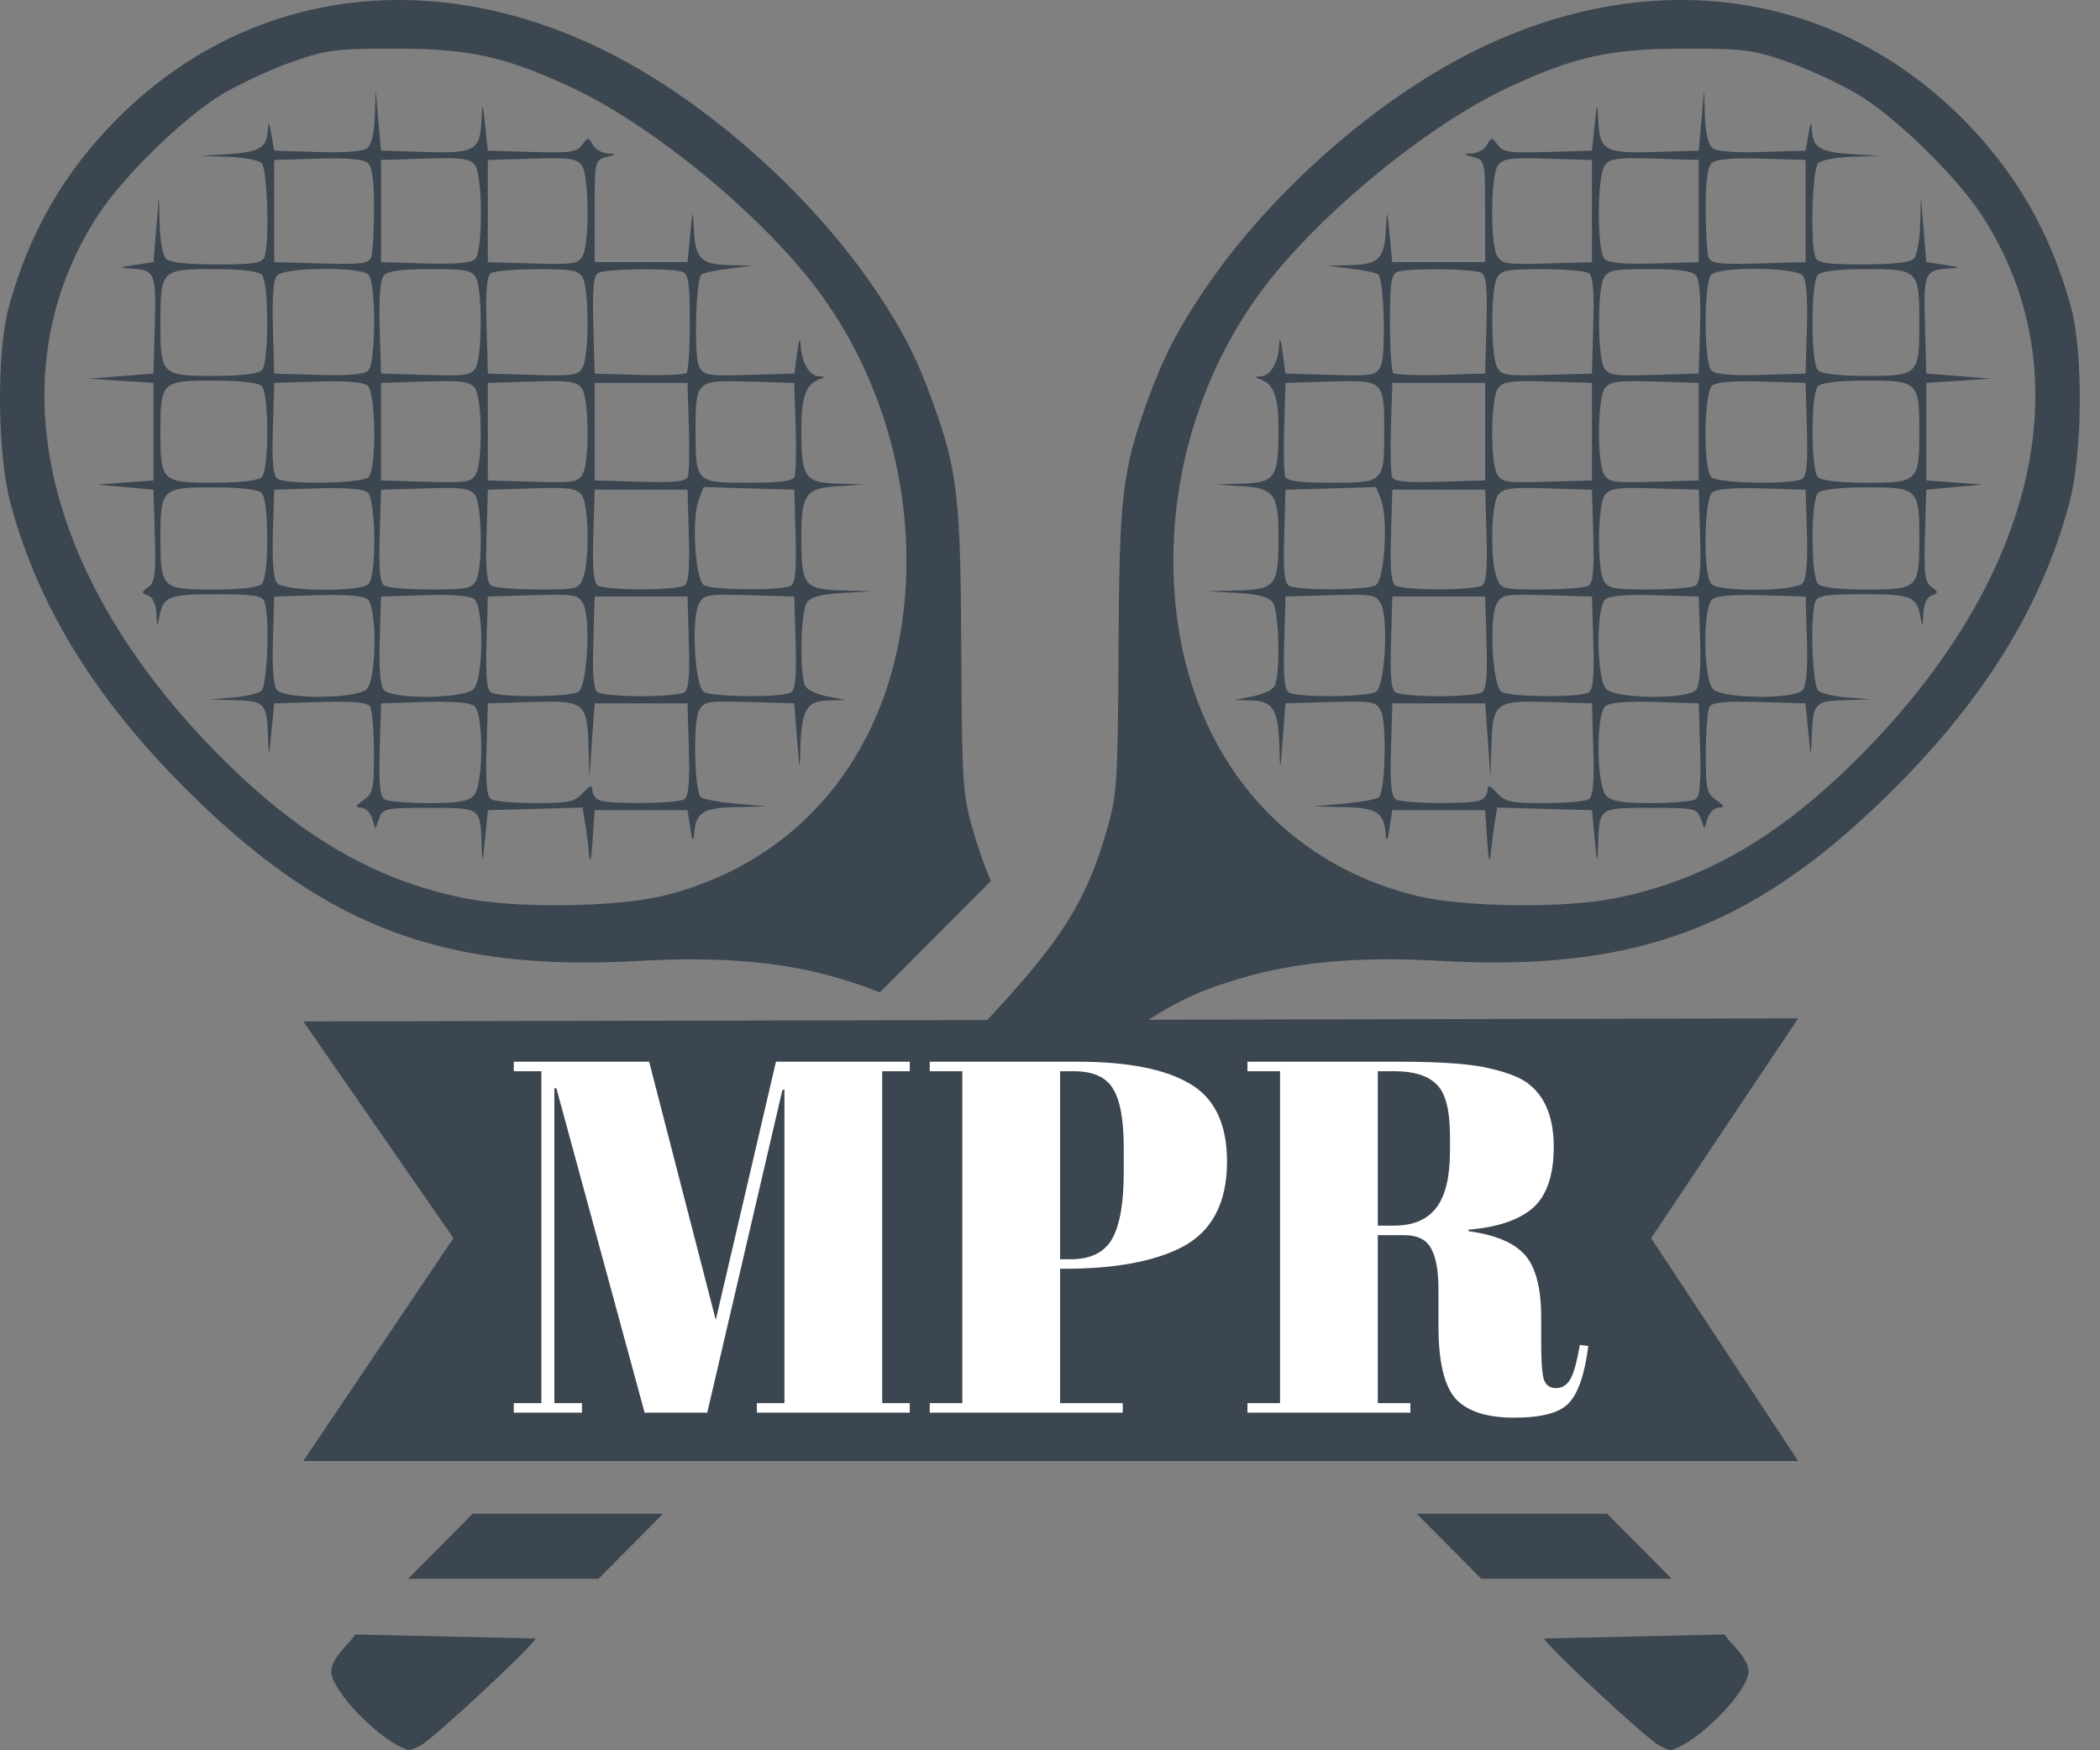 <svg width="84" height="70" viewBox="0 0 84 70" fill="none" xmlns="http://www.w3.org/2000/svg">
<rect x="0" y="0" width="84" height="70" fill="#808080" stroke="none"/>
<g id="Logo">
<g id="Icon">
<path id="Vector" d="M67.433 0.001C67.3 -0.001 67.166 0 67.034 0.001C64.473 0.033 61.826 0.665 59.22 1.917C55.155 3.87 50.839 7.65 48.172 11.597C47.096 13.188 46.504 14.348 45.882 16.078C44.889 18.843 44.77 19.881 44.74 25.992C44.714 31.254 44.683 31.761 44.297 33.118C43.335 36.492 42.176 38.13 37.183 43.179L33.134 47.272L36.002 50.14L39.996 46.137C42.193 43.935 44.533 41.754 45.197 41.291C46.87 40.123 47.891 39.629 49.733 39.095C51.934 38.458 54.425 38.248 57.639 38.429C65.313 38.861 70.01 37.144 75.353 31.95C79.251 28.162 81.617 24.395 82.766 20.153C83.305 18.164 83.338 14.084 82.831 12.247C82.015 9.29 80.622 6.875 78.506 4.751C75.425 1.66 71.551 0.049 67.433 0L67.433 0.001ZM67.393 1.944C69.758 1.945 70.128 1.993 71.479 2.464C72.297 2.749 73.55 3.325 74.265 3.745C75.769 4.627 78.23 7.015 79.26 8.592C83.356 14.859 81.536 23.032 74.451 30.185C71.241 33.425 68.254 35.173 64.661 35.913C62.605 36.337 58.552 36.291 56.648 35.824C51.279 34.505 47.694 30.235 47.041 24.383C46.534 19.831 47.829 15.094 50.565 11.492C52.824 8.519 57.103 5.012 60.3 3.514C62.966 2.264 64.418 1.943 67.393 1.945L67.393 1.944ZM68.165 3.611L68.057 4.818L67.95 6.025L66.188 6.079C64.171 6.141 63.978 6.026 63.926 4.736C63.899 4.066 63.883 4.097 63.786 5.003L63.678 6.024L61.916 6.079C60.4 6.125 60.12 6.086 59.909 5.8C59.675 5.484 59.654 5.484 59.478 5.793C59.377 5.972 59.11 6.126 58.885 6.137C58.508 6.154 58.512 6.165 58.94 6.284C59.4 6.412 59.405 6.436 59.405 8.449V10.483H55.69L55.582 9.369C55.488 8.397 55.47 8.357 55.443 9.057C55.393 10.333 55.179 10.572 54.058 10.603L53.09 10.629L54.054 10.746C54.584 10.81 55.071 10.917 55.136 10.982C55.365 11.211 55.441 14.261 55.228 14.659C55.036 15.018 54.884 15.043 53.219 14.994L51.419 14.941L51.307 14.106C51.235 13.565 51.186 13.454 51.168 13.793C51.13 14.502 50.822 15.032 50.437 15.049C50.183 15.061 50.174 15.084 50.397 15.163C50.964 15.366 51.14 15.853 51.14 17.218C51.14 19.101 51.006 19.298 49.694 19.34L48.633 19.375L49.654 19.441C50.972 19.526 51.14 19.758 51.14 21.49C51.14 23.426 51.029 23.571 49.508 23.614L48.261 23.649L49.468 23.713C50.318 23.758 50.743 23.868 50.907 24.085C51.174 24.439 51.223 27.059 50.971 27.459C50.88 27.601 50.485 27.779 50.091 27.855L49.375 27.994L50.065 28.015C50.922 28.041 51.128 28.38 51.173 29.835C51.206 30.9 51.208 30.895 51.312 29.522L51.418 28.129L53.219 28.076C54.901 28.027 55.034 28.05 55.234 28.424C55.472 28.868 55.416 31.623 55.163 31.876C55.079 31.96 54.452 32.08 53.771 32.14L52.532 32.25L53.78 32.279C55.113 32.31 55.379 32.5 55.438 33.457C55.453 33.694 55.516 33.553 55.577 33.145L55.69 32.402H59.405L59.487 33.609C59.539 34.385 59.589 34.584 59.628 34.166C59.661 33.808 59.733 33.241 59.788 32.906L59.889 32.296L63.678 32.402L63.785 33.516C63.889 34.587 63.895 34.596 63.925 33.763C63.977 32.291 63.952 32.309 66.025 32.309C67.763 32.309 67.878 32.332 68.022 32.723L68.175 33.138L68.307 32.723C68.379 32.495 68.58 32.304 68.751 32.298C69.003 32.291 68.982 32.231 68.646 31.997C68.267 31.733 68.228 31.557 68.231 30.103C68.232 29.222 68.302 28.393 68.386 28.261C68.497 28.086 69.031 28.036 70.379 28.076L72.221 28.129L72.329 29.243C72.433 30.314 72.439 30.324 72.468 29.49C72.517 28.123 72.591 28.04 73.773 28.002L74.822 27.968L73.898 27.897C73.39 27.858 72.867 27.737 72.737 27.629C72.49 27.424 72.393 24.631 72.613 24.057C72.705 23.817 73.057 23.763 74.541 23.763C76.465 23.763 76.666 23.845 76.822 24.692C76.893 25.081 76.911 25.057 76.933 24.547C76.948 24.17 77.075 23.892 77.263 23.82C77.544 23.712 77.543 23.685 77.256 23.475C76.993 23.284 76.953 22.956 76.997 21.416L77.051 19.584L79.279 19.379L77.051 19.212V15.312L79.652 15.144L77.051 14.94L76.998 13.005C76.94 10.9 76.987 10.79 77.98 10.738C78.456 10.713 78.428 10.692 77.794 10.595L77.051 10.482L76.838 7.881L76.806 9.005C76.788 9.623 76.673 10.229 76.55 10.352C76.407 10.495 75.679 10.575 74.526 10.575C73.056 10.575 72.706 10.521 72.613 10.281C72.403 9.734 72.49 6.759 72.724 6.526C72.846 6.404 73.452 6.287 74.07 6.268L75.194 6.233L74.086 6.165C72.822 6.087 72.511 5.903 72.477 5.213C72.457 4.815 72.431 4.845 72.337 5.375L72.223 6.025L70.486 6.079C69.365 6.113 68.656 6.055 68.489 5.916C68.331 5.785 68.216 5.289 68.197 4.655L68.165 3.61L68.165 3.611ZM61.001 6.327C61.243 6.325 61.542 6.332 61.916 6.344L63.678 6.398V10.484L61.877 10.537C60.245 10.585 60.057 10.556 59.88 10.224C59.601 9.703 59.63 7.006 59.919 6.611C60.069 6.406 60.276 6.333 61.001 6.327ZM65.273 6.327C65.515 6.325 65.814 6.332 66.188 6.344L67.95 6.398V10.484L66.182 10.537C64.966 10.573 64.343 10.518 64.185 10.36C63.872 10.046 63.876 7.042 64.191 6.611C64.34 6.406 64.547 6.333 65.273 6.327L65.273 6.327ZM69.724 6.335C69.951 6.332 70.205 6.335 70.486 6.344L72.223 6.397V10.484L70.341 10.536C68.749 10.58 68.442 10.542 68.344 10.288C68.281 10.123 68.229 9.253 68.229 8.355C68.229 7.181 68.302 6.66 68.489 6.505C68.615 6.4 69.045 6.342 69.724 6.334L69.724 6.335ZM70.302 10.753C71.141 10.761 71.974 10.853 72.114 11.021C72.254 11.19 72.311 11.921 72.276 13.111L72.223 14.941L70.455 14.993C69.239 15.029 68.616 14.974 68.458 14.816C68.15 14.508 68.145 11.292 68.452 10.984C68.617 10.819 69.463 10.743 70.303 10.752L70.302 10.753ZM65.983 10.762C67.163 10.762 67.686 10.835 67.841 11.021C67.981 11.19 68.038 11.921 68.003 13.111L67.95 14.941L66.149 14.994C64.517 15.042 64.33 15.012 64.152 14.681C63.9 14.21 63.898 11.59 64.148 11.121C64.316 10.807 64.549 10.762 65.983 10.762L65.983 10.762ZM74.667 10.762C76.731 10.762 76.773 10.804 76.773 12.898C76.773 14.992 76.731 15.034 74.667 15.034C73.576 15.034 72.865 14.952 72.724 14.811C72.583 14.671 72.501 13.965 72.501 12.898C72.501 11.831 72.582 11.126 72.724 10.985C72.865 10.844 73.577 10.762 74.667 10.762V10.762ZM61.687 10.765C62.578 10.767 63.413 10.836 63.545 10.919C63.721 11.03 63.77 11.582 63.73 13.005L63.678 14.94L61.877 14.993C60.245 15.042 60.057 15.012 59.88 14.681C59.628 14.209 59.625 11.589 59.876 11.12C60.044 10.807 60.275 10.761 61.687 10.764L61.687 10.765ZM57.641 10.769C58.398 10.778 59.135 10.831 59.273 10.919C59.449 11.031 59.498 11.583 59.459 13.006L59.406 14.941L57.632 14.993C56.657 15.022 55.8 14.987 55.728 14.916C55.657 14.844 55.598 13.931 55.598 12.886C55.598 11.325 55.65 10.967 55.892 10.874C56.109 10.791 56.885 10.758 57.641 10.768L57.641 10.769ZM74.667 15.22C76.719 15.22 76.773 15.272 76.773 17.263C76.773 19.255 76.72 19.307 74.667 19.307C73.576 19.307 72.865 19.225 72.724 19.084C72.585 18.945 72.501 18.258 72.501 17.264C72.501 16.269 72.585 15.582 72.724 15.443C72.865 15.302 73.577 15.22 74.667 15.22ZM61.001 15.243C61.243 15.241 61.542 15.248 61.916 15.259L63.678 15.314V19.215L61.877 19.267C60.245 19.316 60.058 19.286 59.88 18.955C59.603 18.436 59.631 15.921 59.919 15.528C60.069 15.323 60.276 15.249 61.001 15.244V15.243ZM65.274 15.243C65.515 15.241 65.815 15.248 66.189 15.259L67.95 15.314V19.215L66.149 19.267C64.517 19.316 64.33 19.286 64.152 18.955C63.875 18.436 63.904 15.921 64.192 15.528C64.341 15.323 64.548 15.249 65.274 15.244V15.243ZM53.935 15.244C55.36 15.232 55.369 15.465 55.369 17.263C55.369 19.291 55.353 19.307 53.277 19.307C51.974 19.307 51.476 19.241 51.407 19.06C51.355 18.925 51.336 18.026 51.366 17.063L51.42 15.313L53.235 15.259C53.5 15.252 53.732 15.245 53.936 15.243L53.935 15.244ZM69.724 15.25C69.951 15.248 70.205 15.25 70.486 15.259L72.223 15.313L72.276 17.155C72.316 18.504 72.266 19.038 72.091 19.149C71.708 19.392 68.707 19.337 68.452 19.084C68.121 18.753 68.152 15.701 68.489 15.421C68.615 15.317 69.045 15.258 69.724 15.25ZM55.692 15.313H59.407V19.214L57.593 19.267C56.196 19.308 55.756 19.262 55.681 19.067C55.628 18.928 55.609 18.026 55.638 17.064L55.693 15.313L55.692 15.313ZM55.046 19.479L55.245 19.997C55.532 20.742 55.383 23.18 55.037 23.399C54.699 23.613 51.881 23.63 51.552 23.421C51.376 23.311 51.327 22.776 51.366 21.428L51.419 19.586L53.233 19.533L55.046 19.479L55.046 19.479ZM74.668 19.492C76.72 19.492 76.774 19.544 76.774 21.536C76.774 23.527 76.721 23.579 74.668 23.579C73.577 23.579 72.866 23.497 72.725 23.356C72.586 23.217 72.502 22.53 72.502 21.536C72.502 20.541 72.585 19.854 72.725 19.715C72.866 19.574 73.578 19.492 74.668 19.492ZM61.002 19.515C61.244 19.514 61.543 19.52 61.917 19.532L63.679 19.586L63.732 21.428C63.772 22.777 63.722 23.311 63.546 23.421C63.415 23.505 62.574 23.574 61.677 23.576C60.098 23.579 60.042 23.565 59.866 23.102C59.604 22.414 59.641 20.181 59.92 19.799C60.07 19.594 60.277 19.521 61.002 19.515ZM65.274 19.515C65.516 19.514 65.815 19.52 66.189 19.532L67.951 19.586L68.004 21.428C68.044 22.777 67.994 23.311 67.819 23.421C67.687 23.505 66.851 23.574 65.96 23.576C64.548 23.579 64.317 23.533 64.149 23.22C63.875 22.706 63.906 20.19 64.192 19.799C64.342 19.594 64.549 19.521 65.274 19.515ZM69.725 19.523C69.952 19.52 70.206 19.523 70.487 19.532L72.224 19.585L72.277 21.322C72.312 22.443 72.254 23.151 72.115 23.319C71.835 23.655 68.783 23.687 68.452 23.356C68.122 23.026 68.153 19.974 68.489 19.694C68.615 19.59 69.045 19.531 69.725 19.523L69.725 19.523ZM55.693 19.585H59.408L59.461 21.427C59.501 22.776 59.451 23.31 59.276 23.421C59.144 23.504 58.368 23.572 57.55 23.572C56.733 23.572 55.956 23.504 55.825 23.421C55.649 23.31 55.6 22.775 55.639 21.427L55.693 19.585ZM54.218 23.785C54.974 23.788 55.087 23.871 55.237 24.152C55.549 24.736 55.398 27.443 55.041 27.67C54.702 27.884 51.884 27.903 51.553 27.693C51.377 27.582 51.328 27.047 51.367 25.699L51.42 23.857L53.221 23.804C53.642 23.792 53.966 23.784 54.218 23.785ZM60.882 23.785C61.134 23.784 61.458 23.791 61.879 23.804L63.68 23.857L63.733 25.699C63.773 27.048 63.723 27.582 63.548 27.693C63.216 27.903 60.399 27.884 60.059 27.67C59.702 27.443 59.551 24.736 59.864 24.152C60.014 23.872 60.126 23.788 60.882 23.785ZM65.454 23.795C65.68 23.792 65.935 23.795 66.215 23.804L67.952 23.857L68.005 25.594C68.04 26.715 67.982 27.423 67.843 27.591C67.521 27.979 64.644 27.953 64.25 27.559C63.856 27.166 63.831 24.288 64.218 23.966C64.344 23.862 64.774 23.803 65.453 23.795L65.454 23.795ZM69.726 23.795C69.952 23.792 70.207 23.795 70.487 23.804L72.224 23.857L72.278 25.594C72.312 26.715 72.254 27.423 72.115 27.591C71.793 27.979 68.916 27.953 68.522 27.559C68.129 27.166 68.103 24.288 68.49 23.966C68.616 23.862 69.046 23.803 69.726 23.795L69.726 23.795ZM55.693 23.857H59.408L59.462 25.699C59.501 27.048 59.452 27.582 59.276 27.693C59.145 27.776 58.368 27.845 57.551 27.845C56.733 27.845 55.957 27.776 55.825 27.693C55.65 27.582 55.6 27.047 55.64 25.699L55.693 23.857ZM61.216 28.061C61.421 28.061 61.654 28.067 61.918 28.075L63.68 28.13L63.733 29.972C63.773 31.32 63.723 31.854 63.548 31.965C63.416 32.048 62.622 32.118 61.783 32.12C60.451 32.123 60.21 32.071 59.88 31.716C59.582 31.396 59.501 31.373 59.501 31.604C59.501 31.765 59.369 31.948 59.207 32.01C58.773 32.177 56.102 32.141 55.825 31.965C55.65 31.854 55.6 31.32 55.64 29.972L55.693 28.13H59.408L59.618 31.102L59.653 29.883C59.697 28.317 59.78 28.058 61.217 28.061L61.216 28.061ZM65.454 28.066C65.68 28.064 65.935 28.066 66.215 28.075L67.952 28.129L68.005 29.971C68.045 31.32 67.995 31.854 67.82 31.965C67.688 32.048 66.897 32.117 66.062 32.119C64.925 32.121 64.469 32.048 64.25 31.83C63.856 31.436 63.831 28.559 64.218 28.237C64.344 28.133 64.774 28.074 65.454 28.066ZM31.294 48.596L26.353 53.297H33.383L34.425 52.005L31.294 48.596ZM23.94 55.526L21.423 58.169L28.565 58.313L31.081 55.671L23.94 55.527V55.526ZM18.905 60.541L16.325 63.142H23.94L26.521 60.541H18.905ZM14.212 65.371C13.91 65.803 13.273 66.294 13.25 66.843C13.25 67.653 15.308 69.733 16.373 69.999C16.405 70.008 16.614 69.917 16.837 69.798C17.358 69.522 21.422 65.736 21.422 65.528L14.211 65.371L14.212 65.371Z" fill="#3B4650"/>
<path id="Vector_2" d="M15.758 0.001C11.64 0.05 7.767 1.661 4.686 4.752C2.57 6.875 1.176 9.291 0.36 12.248C-0.147 14.085 -0.113 18.165 0.426 20.154C1.575 24.397 3.941 28.162 7.839 31.951C13.182 37.145 17.878 38.863 25.553 38.43C28.768 38.249 31.258 38.459 33.46 39.097C34.12 39.288 34.674 39.476 35.191 39.69L39.637 35.235C39.35 34.579 39.116 33.895 38.895 33.119C38.508 31.761 38.477 31.255 38.451 25.993C38.422 19.882 38.303 18.845 37.31 16.079C36.689 14.348 36.096 13.188 35.02 11.598C32.352 7.651 28.037 3.87 23.971 1.917C21.366 0.666 18.718 0.034 16.158 0.002C16.024 4.69805e-06 15.892 4.69805e-06 15.759 0.002L15.758 0.001ZM15.798 1.944C18.773 1.942 20.225 2.264 22.891 3.513C26.088 5.011 30.367 8.518 32.627 11.492C35.362 15.092 36.658 19.83 36.15 24.382C35.497 30.235 31.912 34.505 26.543 35.823C24.638 36.291 20.585 36.337 18.53 35.913C14.937 35.173 11.948 33.424 8.74 30.184C1.655 23.031 -0.165 14.859 3.931 8.591C4.961 7.014 7.422 4.627 8.926 3.744C9.641 3.325 10.895 2.748 11.712 2.463C13.063 1.992 13.434 1.945 15.799 1.944L15.798 1.944ZM15.027 3.614L14.994 4.656C14.975 5.291 14.86 5.786 14.702 5.917C14.535 6.057 13.827 6.114 12.705 6.08L10.969 6.026L10.854 5.376C10.76 4.847 10.734 4.817 10.714 5.214C10.68 5.904 10.369 6.089 9.105 6.166L7.997 6.235L9.121 6.269C9.739 6.289 10.344 6.405 10.467 6.527C10.7 6.76 10.788 9.735 10.578 10.282C10.486 10.522 10.135 10.576 8.665 10.576C7.512 10.576 6.785 10.496 6.641 10.353C6.519 10.231 6.404 9.625 6.385 9.006L6.353 7.883L6.14 10.483L5.397 10.596C4.763 10.693 4.736 10.714 5.211 10.739C6.204 10.791 6.251 10.901 6.193 13.006L6.14 14.941L3.539 15.145L6.14 15.313V19.214L3.912 19.38L6.14 19.585L6.194 21.417C6.239 22.958 6.198 23.285 5.935 23.476C5.648 23.686 5.648 23.714 5.928 23.821C6.117 23.893 6.243 24.171 6.258 24.548C6.28 25.058 6.298 25.082 6.369 24.693C6.525 23.846 6.727 23.765 8.65 23.765C10.134 23.765 10.485 23.818 10.578 24.058C10.798 24.632 10.7 27.425 10.453 27.631C10.323 27.739 9.801 27.86 9.293 27.898L8.369 27.97L9.417 28.003C10.6 28.041 10.673 28.125 10.722 29.491C10.752 30.324 10.758 30.315 10.861 29.244L10.969 28.13L12.811 28.076C14.16 28.037 14.694 28.086 14.805 28.262C14.888 28.393 14.958 29.223 14.96 30.104C14.962 31.557 14.923 31.733 14.544 31.998C14.208 32.232 14.188 32.291 14.439 32.299C14.611 32.304 14.81 32.495 14.883 32.724L15.015 33.139L15.168 32.724C15.313 32.332 15.427 32.309 17.165 32.309C19.238 32.309 19.213 32.292 19.266 33.764C19.296 34.597 19.301 34.587 19.405 33.517L19.513 32.402L23.302 32.296L23.403 32.906C23.458 33.241 23.53 33.809 23.563 34.166C23.602 34.584 23.652 34.385 23.704 33.609L23.786 32.402H27.501L27.614 33.145C27.676 33.553 27.739 33.694 27.754 33.457C27.812 32.5 28.079 32.31 29.412 32.279L30.659 32.25L29.42 32.14C28.739 32.08 28.112 31.961 28.028 31.876C27.776 31.623 27.719 28.868 27.957 28.424C28.157 28.049 28.29 28.026 29.973 28.076L31.774 28.129L31.88 29.522C31.985 30.895 31.987 30.9 32.019 29.835C32.065 28.38 32.27 28.041 33.127 28.015L33.817 27.994L33.101 27.855C32.707 27.779 32.312 27.6 32.222 27.459C31.97 27.059 32.018 24.438 32.285 24.084C32.449 23.868 32.874 23.758 33.725 23.713L34.932 23.649L33.685 23.614C32.164 23.57 32.053 23.426 32.053 21.49C32.053 19.758 32.221 19.526 33.539 19.441L34.56 19.375L33.499 19.34C32.187 19.298 32.053 19.101 32.053 17.218C32.053 15.853 32.229 15.365 32.796 15.163C33.019 15.083 33.011 15.06 32.756 15.049C32.371 15.031 32.063 14.502 32.025 13.793C32.007 13.454 31.958 13.565 31.885 14.106L31.774 14.941L29.973 14.994C28.308 15.043 28.157 15.018 27.965 14.659C27.751 14.26 27.827 11.211 28.055 10.982C28.121 10.917 28.608 10.81 29.138 10.746L30.101 10.629L29.133 10.602C28.012 10.572 27.798 10.332 27.748 9.056C27.721 8.357 27.703 8.397 27.609 9.369L27.501 10.483H23.786V8.448C23.786 6.436 23.791 6.412 24.25 6.283C24.679 6.164 24.683 6.153 24.305 6.136C24.081 6.126 23.814 5.971 23.713 5.792C23.538 5.483 23.516 5.484 23.282 5.799C23.071 6.086 22.791 6.124 21.274 6.078L19.513 6.024L19.404 5.002C19.307 4.095 19.292 4.065 19.265 4.735C19.213 6.025 19.019 6.14 17.002 6.078L15.241 6.024L15.133 4.817L15.027 3.614ZM17.918 6.327C18.643 6.332 18.849 6.406 19 6.611C19.314 7.042 19.32 10.046 19.006 10.36C18.848 10.517 18.225 10.572 17.009 10.536L15.241 10.484V6.398L17.003 6.343C17.377 6.332 17.676 6.326 17.918 6.327ZM22.19 6.327C22.915 6.332 23.122 6.406 23.272 6.611C23.561 7.006 23.59 9.703 23.311 10.224C23.133 10.556 22.946 10.585 21.314 10.537L19.513 10.484V6.398L21.275 6.343C21.649 6.332 21.948 6.326 22.19 6.327ZM13.467 6.334C14.146 6.343 14.577 6.401 14.703 6.505C14.89 6.66 14.962 7.182 14.962 8.355C14.962 9.254 14.911 10.124 14.847 10.289C14.749 10.543 14.443 10.581 12.85 10.536L10.969 10.484V6.398L12.705 6.344C12.986 6.336 13.24 6.332 13.466 6.335L13.467 6.334ZM12.889 10.753C13.729 10.745 14.574 10.819 14.739 10.985C15.046 11.292 15.041 14.509 14.733 14.818C14.576 14.975 13.953 15.03 12.736 14.994L10.968 14.942L10.915 13.112C10.88 11.923 10.937 11.191 11.077 11.023C11.217 10.854 12.05 10.763 12.889 10.754V10.753ZM8.524 10.762C9.615 10.762 10.326 10.844 10.467 10.985C10.607 11.126 10.69 11.831 10.69 12.898C10.69 13.965 10.608 14.671 10.467 14.811C10.326 14.952 9.614 15.034 8.524 15.034C6.46 15.034 6.418 14.992 6.418 12.898C6.418 10.804 6.46 10.762 8.524 10.762V10.762ZM17.207 10.762C18.641 10.762 18.874 10.808 19.042 11.121C19.294 11.591 19.29 14.21 19.038 14.681C18.861 15.013 18.673 15.043 17.041 14.994L15.241 14.941L15.187 13.111C15.152 11.922 15.209 11.191 15.35 11.022C15.504 10.835 16.027 10.763 17.207 10.763L17.207 10.762ZM21.503 10.765C22.915 10.762 23.147 10.808 23.314 11.121C23.566 11.591 23.563 14.21 23.311 14.681C23.134 15.013 22.946 15.043 21.314 14.994L19.514 14.941L19.461 13.006C19.421 11.583 19.47 11.031 19.646 10.92C19.778 10.837 20.613 10.767 21.504 10.766L21.503 10.765ZM25.549 10.768C26.305 10.759 27.082 10.792 27.299 10.875C27.54 10.968 27.593 11.327 27.593 12.887C27.593 13.932 27.534 14.845 27.462 14.917C27.391 14.988 26.534 15.023 25.558 14.994L23.785 14.942L23.732 13.007C23.692 11.584 23.741 11.032 23.917 10.921C24.056 10.833 24.792 10.779 25.549 10.77L25.549 10.768ZM8.523 15.22C9.614 15.22 10.325 15.302 10.466 15.443C10.605 15.582 10.69 16.268 10.69 17.263C10.69 18.258 10.606 18.945 10.466 19.083C10.325 19.224 9.613 19.306 8.523 19.306C6.471 19.306 6.417 19.255 6.417 17.263C6.417 15.271 6.47 15.22 8.523 15.22ZM17.918 15.243C18.643 15.248 18.849 15.322 18.999 15.527C19.287 15.92 19.315 18.436 19.038 18.954C18.861 19.285 18.673 19.315 17.041 19.267L15.24 19.214V15.313L17.003 15.259C17.377 15.247 17.676 15.241 17.918 15.243L17.918 15.243ZM22.19 15.243C22.915 15.248 23.121 15.322 23.272 15.527C23.559 15.92 23.588 18.436 23.31 18.954C23.133 19.285 22.945 19.315 21.313 19.267L19.513 19.214V15.313L21.275 15.259C21.649 15.247 21.948 15.241 22.19 15.243L22.19 15.243ZM29.256 15.244C29.459 15.246 29.692 15.252 29.957 15.26L31.772 15.313L31.826 17.064C31.855 18.027 31.837 18.925 31.785 19.061C31.716 19.241 31.218 19.307 29.915 19.307C27.838 19.307 27.823 19.292 27.823 17.264C27.823 15.466 27.832 15.233 29.256 15.245L29.256 15.244ZM13.467 15.25C14.146 15.259 14.576 15.317 14.703 15.421C15.039 15.701 15.07 18.753 14.74 19.084C14.485 19.338 11.484 19.392 11.101 19.149C10.926 19.038 10.876 18.503 10.915 17.155L10.969 15.313L12.706 15.259C12.986 15.251 13.241 15.248 13.467 15.25ZM23.785 15.313H27.5L27.554 17.063C27.584 18.026 27.565 18.927 27.511 19.067C27.436 19.261 26.997 19.307 25.6 19.267L23.786 19.214V17.263L23.785 15.313ZM28.146 19.479L29.959 19.532L31.772 19.585L31.825 21.427C31.864 22.776 31.815 23.31 31.639 23.421C31.309 23.63 28.491 23.612 28.154 23.399C27.808 23.18 27.659 20.742 27.947 19.996L28.146 19.479ZM8.524 19.492C9.615 19.492 10.326 19.574 10.467 19.715C10.606 19.854 10.69 20.541 10.69 21.535C10.69 22.53 10.606 23.217 10.467 23.355C10.326 23.497 9.614 23.579 8.524 23.579C6.472 23.579 6.418 23.527 6.418 21.535C6.418 19.544 6.471 19.492 8.524 19.492ZM17.918 19.515C18.643 19.52 18.85 19.594 19 19.799C19.286 20.19 19.317 22.707 19.043 23.22C18.875 23.533 18.643 23.579 17.231 23.576C16.341 23.574 15.505 23.505 15.373 23.421C15.198 23.311 15.148 22.776 15.188 21.428L15.241 19.586L17.003 19.532C17.377 19.52 17.676 19.514 17.918 19.515ZM22.19 19.515C22.916 19.52 23.122 19.594 23.272 19.799C23.552 20.181 23.588 22.414 23.326 23.102C23.151 23.564 23.095 23.579 21.515 23.576C20.619 23.574 19.778 23.505 19.646 23.421C19.471 23.311 19.421 22.776 19.46 21.428L19.514 19.586L21.276 19.532C21.65 19.52 21.949 19.514 22.191 19.515L22.19 19.515ZM13.467 19.523C14.147 19.531 14.577 19.589 14.703 19.693C15.04 19.973 15.071 23.025 14.74 23.356C14.409 23.686 11.358 23.655 11.078 23.318C10.939 23.151 10.882 22.443 10.916 21.321L10.969 19.584L12.706 19.531C12.987 19.523 13.241 19.519 13.467 19.522L13.467 19.523ZM23.785 19.585H27.501L27.554 21.427C27.593 22.776 27.544 23.31 27.369 23.421C27.237 23.504 26.461 23.572 25.643 23.572C24.826 23.572 24.05 23.504 23.918 23.421C23.743 23.31 23.693 22.775 23.733 21.427L23.785 19.585ZM22.311 23.785C23.067 23.788 23.179 23.871 23.33 24.152C23.642 24.736 23.491 27.443 23.134 27.67C22.794 27.884 19.977 27.903 19.645 27.693C19.47 27.582 19.42 27.047 19.46 25.699L19.513 23.857L21.314 23.804C21.735 23.792 22.059 23.784 22.311 23.785ZM28.974 23.785C29.227 23.784 29.551 23.791 29.971 23.804L31.772 23.857L31.826 25.699C31.865 27.048 31.815 27.582 31.64 27.693C31.309 27.903 28.491 27.884 28.152 27.67C27.794 27.443 27.643 24.736 27.956 24.152C28.107 23.871 28.218 23.788 28.974 23.785ZM13.467 23.795C14.147 23.803 14.577 23.861 14.703 23.965C15.091 24.287 15.065 27.165 14.671 27.559C14.277 27.953 11.4 27.979 11.079 27.59C10.939 27.423 10.882 26.715 10.916 25.593L10.97 23.857L12.706 23.803C12.987 23.795 13.241 23.791 13.467 23.794L13.467 23.795ZM17.74 23.795C18.419 23.803 18.849 23.861 18.976 23.965C19.363 24.287 19.337 27.165 18.943 27.559C18.549 27.953 15.673 27.979 15.351 27.59C15.211 27.423 15.154 26.715 15.188 25.593L15.242 23.857L16.979 23.803C17.259 23.795 17.513 23.791 17.739 23.794L17.74 23.795ZM23.786 23.857H27.501L27.554 25.699C27.594 27.048 27.544 27.582 27.369 27.693C27.237 27.776 26.461 27.844 25.643 27.844C24.826 27.844 24.05 27.776 23.919 27.693C23.743 27.582 23.693 27.047 23.733 25.699L23.786 23.857ZM21.978 28.061C23.414 28.057 23.498 28.316 23.542 29.883L23.576 31.102L23.681 29.616L23.786 28.129H27.501L27.554 29.971C27.594 31.32 27.544 31.854 27.369 31.965C27.091 32.141 24.421 32.176 23.987 32.01C23.825 31.948 23.693 31.765 23.693 31.603C23.693 31.372 23.612 31.396 23.314 31.716C22.984 32.071 22.742 32.122 21.41 32.12C20.572 32.118 19.777 32.049 19.646 31.965C19.47 31.854 19.421 31.32 19.46 29.971L19.514 28.129L21.276 28.075C21.54 28.067 21.773 28.061 21.978 28.06L21.978 28.061ZM17.74 28.067C18.419 28.075 18.849 28.133 18.976 28.238C19.363 28.559 19.337 31.437 18.943 31.831C18.725 32.05 18.268 32.123 17.132 32.12C16.297 32.118 15.505 32.049 15.374 31.965C15.199 31.854 15.149 31.32 15.188 29.972L15.242 28.13L16.979 28.076C17.259 28.068 17.513 28.064 17.74 28.067ZM47.325 44.512L44.449 47.394L47.189 50.142C48.145 49.186 49.101 48.23 50.058 47.274L47.325 44.512ZM51.898 48.596L48.768 52.004L49.81 53.297H56.84L51.898 48.596ZM59.253 55.526L52.112 55.67L54.628 58.313L61.77 58.168L59.253 55.526ZM56.672 60.541L59.252 63.141H66.868L64.287 60.541H56.672ZM68.981 65.37L61.769 65.528C61.769 65.737 65.833 69.521 66.354 69.798C66.577 69.916 66.786 70.007 66.819 69.999C67.884 69.733 69.942 67.653 69.942 66.843C69.918 66.294 69.283 65.803 68.98 65.371L68.981 65.37Z" fill="#3B4650"/>
</g>
<path id="Vector 1" d="M71.926 40.728L12.133 40.852L18.137 49.518L12.133 58.431H71.926L66.045 49.518L71.926 40.728Z" fill="#3B4650"/>
<g id="MPR">
<path d="M31.038 42.461H36.391V42.842H35.288V56.116H36.391V56.497H30.276V56.116H31.378V43.584H31.298L28.291 56.497H25.784L22.255 43.524H22.175V56.116H23.278V56.497H20.551V56.116H21.654V42.842H20.551V42.461H25.965L28.631 52.788L31.038 42.461Z" fill="white"/>
<path d="M37.19 42.461H43.085C45.104 42.461 46.608 42.755 47.597 43.344C48.586 43.919 49.081 44.955 49.081 46.452C49.081 48.109 48.479 49.252 47.276 49.88C46.153 50.455 44.582 50.743 42.564 50.743H42.404V56.116H44.91V56.497H37.19V56.116H38.493V42.842H37.19V42.461ZM42.404 42.842V50.362H42.825C43.627 50.362 44.181 50.088 44.489 49.539C44.796 48.991 44.95 48.102 44.95 46.873V45.91C44.95 44.774 44.803 43.979 44.509 43.524C44.228 43.07 43.707 42.842 42.945 42.842H42.404Z" fill="white"/>
<path d="M56.175 49.399H55.112V56.116H56.415V56.497H49.898V56.116H51.202V42.842H49.898V42.461H55.954C57.692 42.461 58.922 42.555 59.643 42.742C60.379 42.916 60.893 43.13 61.187 43.384C61.829 43.905 62.15 44.734 62.15 45.87C62.15 47.006 61.869 47.822 61.308 48.316C60.746 48.798 59.891 49.085 58.741 49.179V49.239C59.824 49.386 60.579 49.707 61.007 50.201C61.435 50.696 61.648 51.525 61.648 52.688V53.75C61.648 54.445 61.682 54.913 61.749 55.154C61.829 55.395 61.989 55.515 62.23 55.515C62.471 55.515 62.658 55.408 62.791 55.194C62.938 54.967 63.072 54.499 63.192 53.79L63.533 53.831C63.386 54.967 63.126 55.729 62.751 56.116C62.39 56.504 61.662 56.698 60.566 56.698C59.47 56.698 58.688 56.444 58.22 55.936C57.765 55.414 57.538 54.445 57.538 53.028V51.565C57.538 50.816 57.438 50.268 57.237 49.92C57.05 49.573 56.696 49.399 56.175 49.399ZM55.112 42.842V49.018H55.753C56.515 49.018 57.077 48.784 57.438 48.316C57.812 47.849 57.999 47.087 57.999 46.031V45.449C57.999 44.393 57.819 43.698 57.458 43.364C57.11 43.016 56.549 42.842 55.773 42.842H55.112Z" fill="white"/>
</g>
</g>
</svg>
